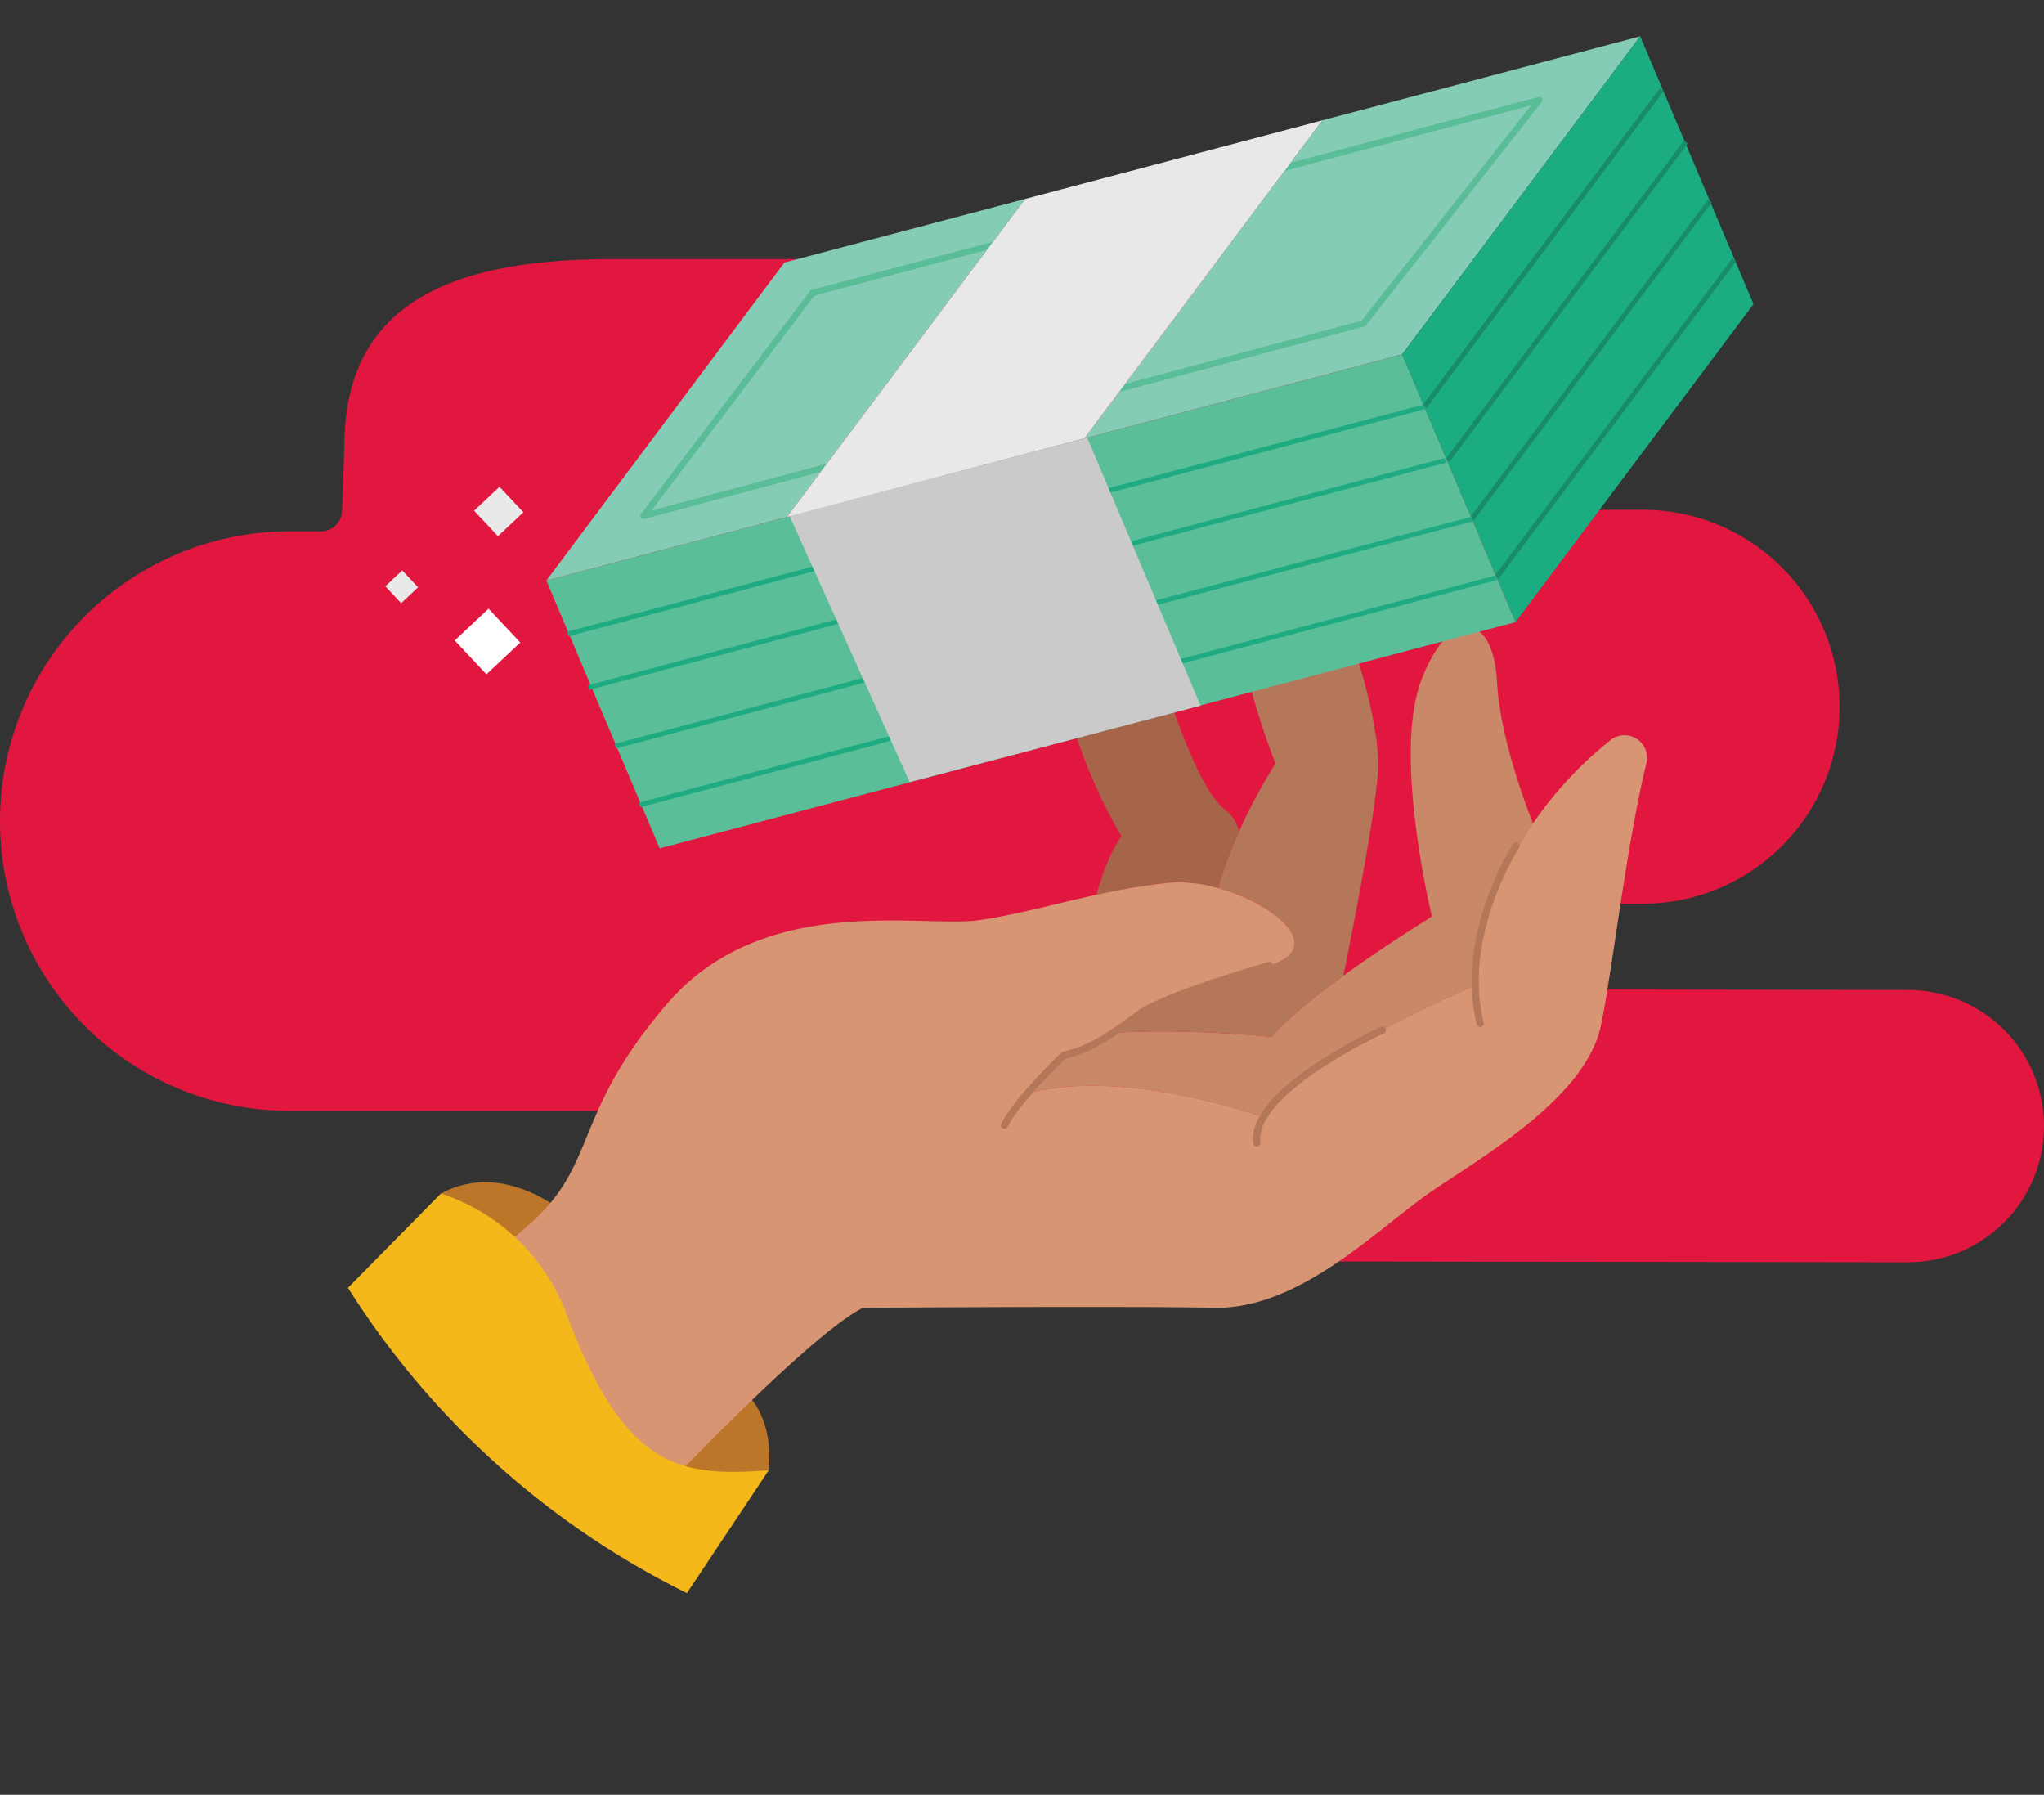 <svg xmlns="http://www.w3.org/2000/svg" xmlns:xlink="http://www.w3.org/1999/xlink" width="443.1" height="389" viewBox="0 0 443.1 389">
  <rect x="0" y="0" width="443.1" height="389" fill="#333333" stroke="none"/>
  <defs>
    <clipPath id="clip-path">
      <rect id="Retângulo_3369" data-name="Retângulo 3369" width="401" height="389" fill="none"/>
    </clipPath>
  </defs>
  <g id="Grupo_6192" data-name="Grupo 6192" transform="translate(-631 -224.844)">
    <path id="Caminho_3606" data-name="Caminho 3606" d="M1644.1,639.421h0a29.5,29.5,0,0,0-29.458-29.505l-65.659-.1a9.3,9.3,0,0,1,.136-18.608h7.978a42.689,42.689,0,0,0,0-85.378h-41.9a4.37,4.37,0,0,1-4.369-4.37,49.958,49.958,0,0,0-49.958-49.958H1334c-32.586,0-58.349,7.962-58.349,40.548l-.5,14.053a4.565,4.565,0,0,1-4.562,4.4h-6.79a62.8,62.8,0,1,0,0,125.607h73.8a32.579,32.579,0,0,1,29.505,18.754,24.247,24.247,0,0,0,21.994,13.819h50.586l174.866.242a29.5,29.5,0,0,0,29.546-29.5" transform="translate(-570 -170.499)" fill="#e1173f"/>
    <g id="Grupo_6158" data-name="Grupo 6158" transform="translate(663 224.844)">
      <g id="Grupo_6157" data-name="Grupo 6157" clip-path="url(#clip-path)">
        <path id="Caminho_3586" data-name="Caminho 3586" d="M442.013,651.119s-13.633-12.583-27.694-4.946l10.113,24.509Z" transform="translate(-350.736 -387.487)" fill="#bc7629"/>
        <path id="Caminho_3587" data-name="Caminho 3587" d="M486.655,695.233s5.147,4.938,4.049,15.748c0,0-19.555,4.876-19.677,4.957s-.854-14.1,0-14.225,15.628-6.48,15.628-6.48" transform="translate(-356.073 -392.302)" fill="#bc7629"/>
        <path id="Caminho_3588" data-name="Caminho 3588" d="M664.386,553.559a76.8,76.8,0,0,0-12.95,35.26s-39.073,16.713-45.18,28.533c0,0-30.118-11-51.285-5.3,0,0,.345-.467,1.021-1.277l.108-.133c.145-.174.3-.362.475-.559l.147-.172,0,0c.081-.093.163-.189.246-.286.292-.329.608-.685.957-1.069.083-.092.17-.185.257-.279.74-.808,1.612-1.712,2.6-2.686l.38-.372c.209-.2.426-.413.645-.619.177-.169.358-.341.542-.512q.615-.578,1.284-1.174c.152-.135.3-.271.461-.407.177-.154.353-.312.535-.468.038-.035.079-.07.122-.106l.569-.487.033-.026c.215-.182.435-.364.657-.549a.221.221,0,0,1,.023-.021l.438-.359q.7-.575,1.443-1.15c19.115-1.816,39.837.48,39.837.48,3.222-3.869,9.33-8.762,15.536-13.26l0,0c9.485-6.872,19.2-12.826,19.2-12.826s-8.412-34.514-2.442-50.821,15.739-15.491,16.554,0c.553,10.537,5,23.46,7.785,30.65" transform="translate(-364.071 -375.083)" fill="#c98867"/>
        <path id="Caminho_3589" data-name="Caminho 3589" d="M632.177,538.83c-.268,9.708-7.416,44.62-7.528,45.167l0,0c-6.206,4.5-12.314,9.391-15.536,13.26,0,0-20.722-2.3-39.837-.48,7.856-6.107,19-12.4,32.64-13.782,20.181-2.049,11.78-11.888-.437-16.657a40.768,40.768,0,0,0-3.986-1.332,86.955,86.955,0,0,1,4.527-12.267,118.363,118.363,0,0,1,7.908-14.728,160.732,160.732,0,0,1-7.328-24.46c-2.882-12.993-.054-21.9,3.572-27.6a5.078,5.078,0,0,1,9.239,1.625,34.185,34.185,0,0,0,5.642,13.2c5.427,7.066,11.4,28.265,11.126,38.048" transform="translate(-365.427 -372.524)" fill="#b57759"/>
        <path id="Caminho_3590" data-name="Caminho 3590" d="M601.29,551.105a86.88,86.88,0,0,0-4.527,12.268,29.509,29.509,0,0,0-10.637-1.171,142.21,142.21,0,0,0-15.729,2.611c1.012-3.731,2.768-8.922,5.422-12.673,0,0-16.146-26.1-14.029-50.9,1.315-15.407,10.435-35.155,10.435-35.155l9.292,40.7s8.955,33.939,16.825,39.646a8.132,8.132,0,0,1,2.947,4.672" transform="translate(-364.699 -370.887)" fill="#a6654a"/>
        <path id="Caminho_3591" data-name="Caminho 3591" d="M675.43,542.918c-4.31,17.534-7.428,45.3-9.864,56.877-3.256,15.491-25.237,28.128-36.631,35.872s-28.493,25.682-47.217,25.275-76.112,0-76.112,0c-8.957,4.485-30.1,25.478-47.307,43.456l-46.233-43.7c8.622-7.08,16.67-13.8,21.5-18.1,14.651-13.045,8.956-23.642,29.709-47.691s54.949-16.31,67.16-17.939c7.968-1.064,16.451-3.514,25.791-5.543a142.4,142.4,0,0,1,15.727-2.612,29.567,29.567,0,0,1,10.637,1.174,39.961,39.961,0,0,1,3.989,1.332,39.2,39.2,0,0,1,4.018,1.823c.194.1.385.2.575.307l.286.154c.187.107.37.214.557.32.458.267.9.539,1.326.818q.379.247.747.507c.359.248.7.506,1.029.762.118.088.231.18.34.272.429.348.828.7,1.191,1.06.062.058.12.121.179.18a11.657,11.657,0,0,1,1.088,1.254c.08.111.158.217.227.324a6.348,6.348,0,0,1,.824,1.632c.033.114.066.228.091.342.015.059.025.118.037.172.281,1.5-.327,2.906-2.121,4.065a12.218,12.218,0,0,1-2.725,1.257c-.088.03-.176.06-.267.088l-.018.008c-.078.025-.158.052-.243.073-.26.08-.531.158-.817.234s-.575.148-.882.218l-.1.021c-.173.038-.349.077-.528.114s-.359.07-.546.106c0,0-.025.007-.073.015-1.285.3-19.272,4.533-28.994,12.5a21.122,21.122,0,0,1-1.938,1.4,52.776,52.776,0,0,1-10.79,4.933l-.008,0c-.076.077-.16.15-.238.224-.183.169-.366.341-.542.51-.219.206-.435.415-.644.62l-.381.371c-.989.975-1.861,1.878-2.6,2.684l-.257.284q-.521.571-.956,1.067c-.084.1-.165.195-.245.286l0,0c-.051.058-.1.117-.147.172-.176.2-.333.385-.476.557-.036.048-.072.092-.11.136-.674.81-1.018,1.275-1.018,1.275,21.167-5.707,51.286,5.3,51.286,5.3,6.105-11.82,45.176-28.532,45.176-28.532.249-2.271.59-4.472,1-6.6.165-.855.345-1.694.535-2.527a76.319,76.319,0,0,1,11.413-26.132,83.685,83.685,0,0,1,16.794-18.048,4.891,4.891,0,0,1,7.8,4.992" transform="translate(-350.522 -377.499)" fill="#d79573"/>
        <path id="Caminho_3592" data-name="Caminho 3592" d="M606.725,591.88s-22.2,6.291-28.039,10.45-9.739,7.374-16.629,9.091c0,0-10.091,9.6-12.793,15.106" transform="translate(-363.529 -382.643)" fill="none" stroke="#b57759" stroke-linecap="round" stroke-linejoin="round" stroke-width="1.553"/>
        <path id="Caminho_3593" data-name="Caminho 3593" d="M670.869,563.277s-12.589,19.431-7.766,38.506" transform="translate(-374.218 -379.97)" fill="none" stroke="#b57759" stroke-linecap="round" stroke-linejoin="round" stroke-width="1.553"/>
        <path id="Caminho_3594" data-name="Caminho 3594" d="M636.931,607.333s-28.837,13.169-27.2,24.489" transform="translate(-369.256 -384.087)" fill="none" stroke="#b57759" stroke-linecap="round" stroke-linejoin="round" stroke-width="1.553"/>
        <path id="Caminho_3595" data-name="Caminho 3595" d="M483.255,706.417l-17.72,26.61a182.441,182.441,0,0,1-73.472-66.168l20.143-20.433a43.4,43.4,0,0,1,27.178,26.018c12.745,33.973,24.653,35.315,43.87,33.973" transform="translate(-348.626 -387.74)" fill="#f4b81b"/>
        <path id="Caminho_3596" data-name="Caminho 3596" d="M543.347,408.636l-51.611,68.928-52.163,13.784,51.611-68.929Z" transform="translate(-353.13 -365.519)" fill="#85ccb7"/>
        <path id="Caminho_3597" data-name="Caminho 3597" d="M688.914,369.762,649.2,422.807,637.3,438.694,568.4,456.9l51.615-68.933,13-3.434Z" transform="translate(-365.344 -361.886)" fill="#85ccb7"/>
        <path id="Caminho_3598" data-name="Caminho 3598" d="M696.133,369.763,720.688,427.8l-51.609,68.93-24.556-58.042Z" transform="translate(-372.561 -361.886)" fill="#1bac82"/>
        <line id="Linha_91" data-name="Linha 91" y1="68.731" x2="51.451" transform="translate(276.775 19.454)" fill="none" stroke="#188b69" stroke-miterlimit="10" stroke-width="1.03"/>
        <line id="Linha_92" data-name="Linha 92" y1="68.93" x2="51.61" transform="translate(281.852 30.788)" fill="none" stroke="#188b69" stroke-miterlimit="10" stroke-width="1.03"/>
        <line id="Linha_93" data-name="Linha 93" y1="68.93" x2="51.61" transform="translate(287.065 43.568)" fill="none" stroke="#188b69" stroke-miterlimit="10" stroke-width="1.03"/>
        <line id="Linha_94" data-name="Linha 94" y1="68.93" x2="51.61" transform="translate(292.36 56.295)" fill="none" stroke="#188b69" stroke-miterlimit="10" stroke-width="1.03"/>
        <path id="Caminho_3599" data-name="Caminho 3599" d="M439.576,494.821l24.555,58.041,185.517-49.022L625.092,445.8Z" transform="translate(-353.13 -368.991)" fill="#5abe98"/>
        <line id="Linha_95" data-name="Linha 95" y1="49.222" x2="185.676" transform="translate(91.1 88.185)" fill="none" stroke="#1eab81" stroke-miterlimit="10" stroke-width="1.03"/>
        <line id="Linha_96" data-name="Linha 96" y1="49.222" x2="185.676" transform="translate(95.613 99.792)" fill="none" stroke="#1eab81" stroke-miterlimit="10" stroke-width="1.03"/>
        <line id="Linha_97" data-name="Linha 97" y1="49.222" x2="185.676" transform="translate(101.389 112.498)" fill="none" stroke="#1eab81" stroke-miterlimit="10" stroke-width="1.03"/>
        <line id="Linha_98" data-name="Linha 98" y1="49.222" x2="185.676" transform="translate(106.684 125.224)" fill="none" stroke="#1eab81" stroke-miterlimit="10" stroke-width="1.03"/>
        <path id="Caminho_3600" data-name="Caminho 3600" d="M497.818,482.7l26.028,57.651L586.907,523.8l-24.555-58.042Z" transform="translate(-358.652 -370.857)" fill="#cacaca"/>
        <path id="Caminho_3601" data-name="Caminho 3601" d="M618.906,433.408l38.114-48.423-157.53,41.8-36.676,48.35Z" transform="translate(-355.333 -363.308)" fill="none" stroke="#5bbd97" stroke-linecap="round" stroke-linejoin="round" stroke-width="1.373"/>
        <path id="Caminho_3602" data-name="Caminho 3602" d="M613.262,389.847l-38.794,51.809-12.82,17.124L497.2,475.808l51.61-68.928,9.847-2.6Z" transform="translate(-358.593 -363.763)" fill="#e8e8e8"/>
        <path id="Caminho_3603" data-name="Caminho 3603" d="M.008.008,7.575,0,7.569,7.57,0,7.575Z" transform="matrix(0.729, -0.684, 0.684, 0.729, 70.76, 110.688)" fill="#e9e9e9"/>
        <path id="Caminho_3604" data-name="Caminho 3604" d="M.005.005,5.026,0l0,5.022L0,5.027Z" transform="translate(51.526 127.066) rotate(-43.183)" fill="#e9e9e9"/>
        <path id="Caminho_3605" data-name="Caminho 3605" d="M.011.011,10.069,0l-.008,10.06L0,10.071Z" transform="matrix(0.729, -0.684, 0.684, 0.729, 66.564, 138.81)" fill="#fff"/>
      </g>
    </g>
  </g>
</svg>
